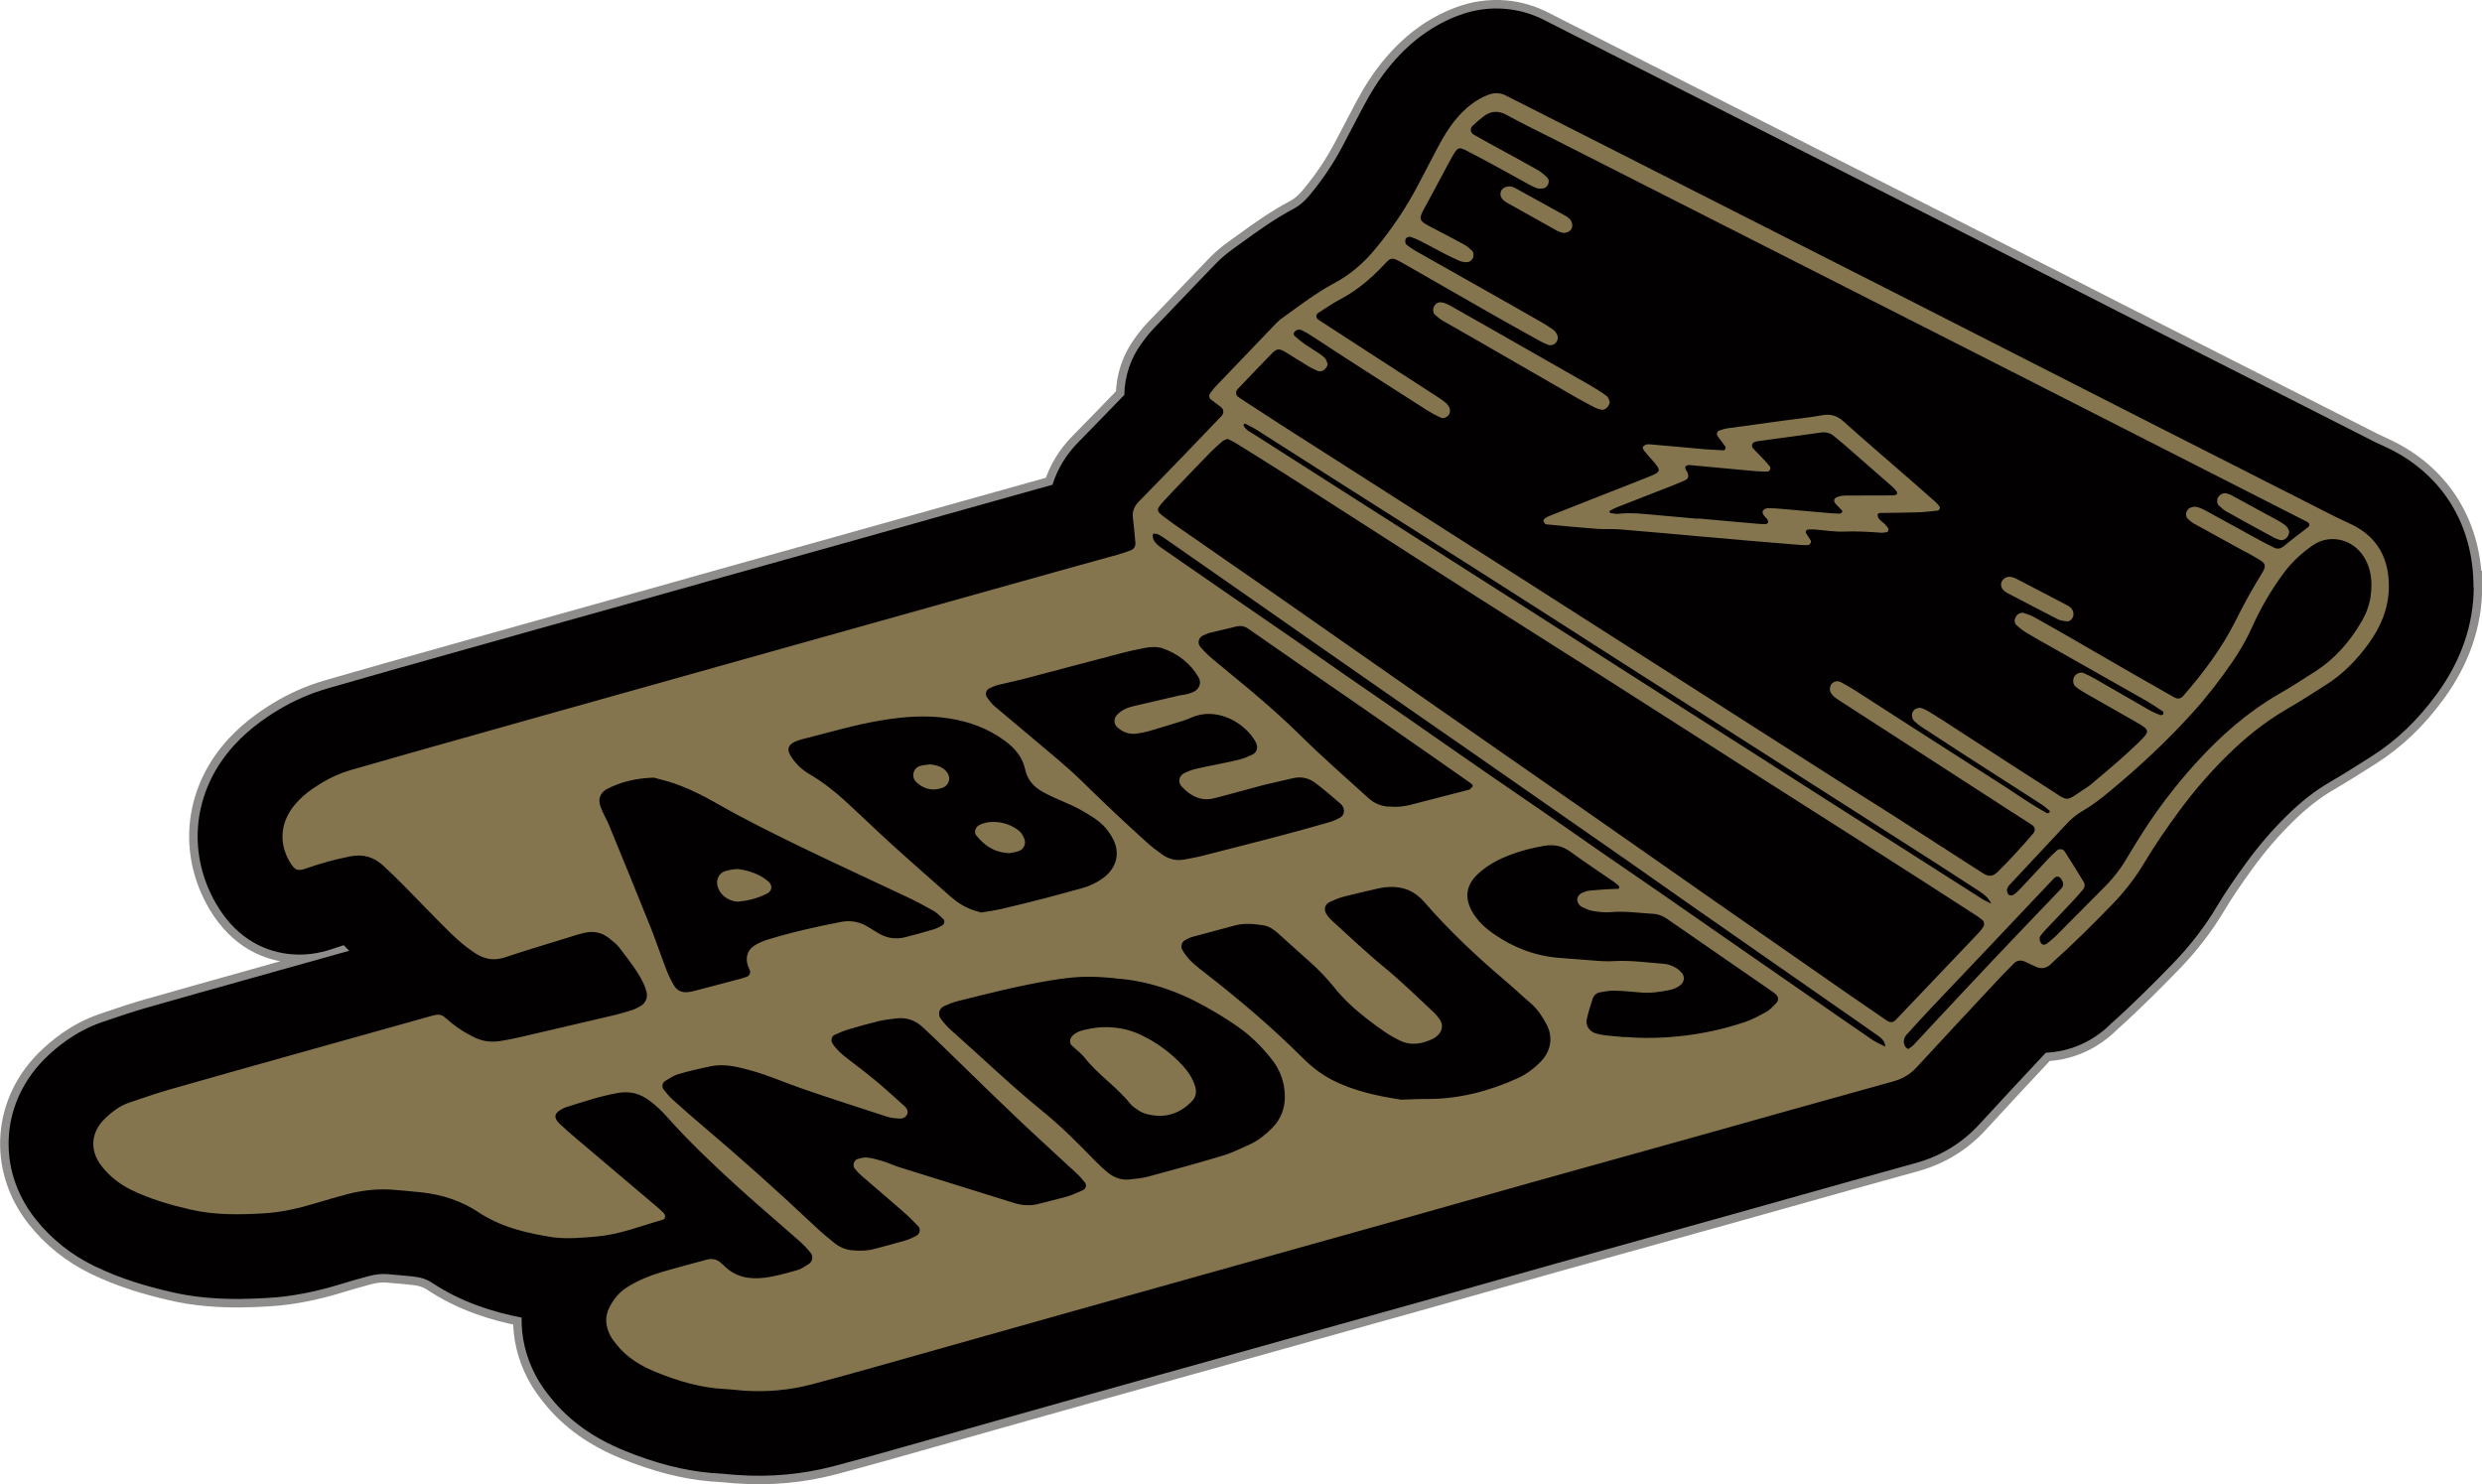 <?xml version="1.0" encoding="UTF-8"?><svg id="Layer_2" xmlns="http://www.w3.org/2000/svg" viewBox="0 0 352.1 210.62"><defs><style>.cls-1{fill:#85754e;}.cls-2{fill:#020000;}.cls-3{fill:#8f8c8c;stroke:#8f8c8c;stroke-miterlimit:10;stroke-width:2.41px;}</style></defs><g id="Layer_1-2"><path class="cls-3" d="M350.89,83.34c.04-8.67-4.25-15.81-11.78-19.59-.52-.26-1.05-.51-1.58-.75-.35-.16-.64-.29-.92-.44-8.44-4.28-16.87-8.55-25.3-12.84l-14.96-7.62-.25-.13c-6.78-3.45-13.56-6.91-20.34-10.36-12.03-6.11-24.06-12.21-36.09-18.31l-.36-.18-14.6-7.41-1.94-.98c-1.26-.63-2.46-1.24-3.65-1.86-1.75-.9-3.61-1.44-5.53-1.61-2.25-.2-4.49.11-6.67.93-3.57,1.34-6.64,3.54-9.38,6.73-1.97,2.29-3.28,4.6-4.21,6.34-.96,1.81-1.91,3.63-2.86,5.45-1.26,2.41-2.84,4.77-4.71,7.01-.72.86-1.4,1.44-2.14,1.84-2.81,1.49-5.17,3.2-7.25,4.71-.52.37-.99.72-1.46,1.05-.92.65-1.79,1.41-2.6,2.25-2.88,3-5.76,6-8.63,9.02-.75.79-1.28,1.5-1.59,1.93l-.1.14c-1.61,2.16-2.45,4.75-2.49,7.36l-.15.16c-2.16,2.23-4.26,4.41-6.38,6.56-1.74,1.77-2.97,3.82-3.66,6.04-.94.26-1.86.51-2.77.77-4.28,1.2-8.57,2.4-12.85,3.6l-3.65,1.03-5.07,1.42-6.45,1.81-7.3,2.04-8.97,2.51-5.85,1.65-5.9,1.66-7.15,2-9.11,2.55c-6.26,1.76-12.51,3.52-18.77,5.28-2.96.84-5.92,1.69-8.88,2.54l-.2.06c-2.42.7-4.77,1.73-6.98,3.07-1.9,1.16-4.71,3.04-7.12,6.05-5.02,6.3-5.64,14.51-1.62,21.43,3.13,5.39,7.51,6.86,10.63,7.14,2.65.24,4.81-.38,6.2-.87.41-.14.83-.28,1.26-.41.26.26.52.53.78.79-3.23.9-6.46,1.81-9.68,2.71l-3.96,1.11c-5.05,1.41-10.06,2.82-15.07,4.25-1.96.56-3.78,1.18-5.55,1.78l-.79.27c-4.02,1.36-6.76,3.9-7.66,4.74-6.75,6.27-7.5,16.04-1.77,23.23,2.24,2.81,5.04,5.05,8.34,6.65,3.84,1.87,7.56,2.89,10.69,3.63,1.71.41,3.45.69,5.31.85,3.2.29,6.17.18,8.67.03,3.18-.18,6.5-.81,10.15-1.92,1.13-.34,2.62-.79,4.07-1.17,1-.26,1.84-.35,2.67-.28l.79.07,1.3.11c.49.04,1.01.09,1.53.15,1.48.17,2.2.56,2.62.84,4.3,2.86,8.75,4.2,12.8,5-.06,2.76.59,5.54,1.95,8.14.79,1.51,1.68,2.61,2.21,3.27,2.6,3.23,6.01,5.66,10.41,7.46,4.45,1.81,8.37,2.82,12.33,3.17.45.04.91.07,1.37.09.13,0,.26.02.39.03l.54.05.66.06.64.05c4.73.34,9.35-.08,13.78-1.25,4.66-1.23,9.31-2.55,13.81-3.83l4.91-1.39,9.14-2.58,8.7-2.45c3.4-.96,6.8-1.91,10.21-2.86l.29-.08,5.98-1.67,6.73-1.89,8.85-2.48,5.97-1.67c3.36-.94,6.72-1.88,10.08-2.82,2.63-.74,5.26-1.48,7.88-2.23,3.31-.94,6.62-1.88,9.94-2.81,4.22-1.18,8.44-2.36,12.66-3.53,3.76-1.05,7.41-2.06,11.06-3.08l9.4-2.64c6.01-1.69,11.95-3.36,17.9-5,3.53-.98,6.55-2.82,9-5.49,3.06-3.33,6.14-6.64,9.23-9.94l.2-.22c3.19-.13,6.22-1.37,8.68-3.57.21-.19.42-.39.62-.59,3.23-2.88,6.19-5.88,8.72-8.48,2.43-2.5,4.55-5.24,6.29-8.17,1.09-1.82,2.39-3.75,4.22-6.26,1.7-2.33,3.59-4.52,5.62-6.52,2.05-2.02,4.04-3.58,6.08-4.76,1.94-1.13,3.76-2.28,5.52-3.4l.5-.32c3.54-2.25,6.58-5.18,9.31-8.94,3.39-4.68,5.12-9.74,5.15-15.04Z"/><path class="cls-2" d="M350.89,83.34c.04-8.67-4.25-15.81-11.78-19.59-.52-.26-1.05-.51-1.58-.75-.35-.16-.64-.29-.92-.44-8.44-4.28-16.87-8.55-25.3-12.84l-14.96-7.62-.25-.13c-6.78-3.45-13.56-6.91-20.34-10.36-12.03-6.11-24.06-12.21-36.09-18.31l-.36-.18-14.6-7.41-1.94-.98c-1.26-.63-2.46-1.24-3.65-1.86-1.75-.9-3.61-1.44-5.53-1.61-2.25-.2-4.49.11-6.67.93-3.57,1.34-6.64,3.54-9.38,6.73-1.97,2.29-3.28,4.6-4.21,6.34-.96,1.81-1.91,3.63-2.86,5.45-1.26,2.41-2.84,4.77-4.71,7.01-.72.86-1.4,1.44-2.14,1.84-2.81,1.49-5.17,3.2-7.25,4.71-.52.37-.99.72-1.46,1.05-.92.65-1.79,1.41-2.6,2.25-2.88,3-5.76,6-8.63,9.02-.75.79-1.28,1.5-1.59,1.93l-.1.14c-1.61,2.16-2.45,4.75-2.49,7.36l-.15.16c-2.16,2.23-4.26,4.41-6.38,6.56-1.74,1.77-2.97,3.82-3.66,6.04-.94.26-1.86.51-2.77.77-4.28,1.2-8.57,2.4-12.85,3.6l-3.65,1.03-5.07,1.42-6.45,1.81-7.3,2.04-8.97,2.51-5.85,1.65-5.9,1.66-7.15,2-9.11,2.55c-6.26,1.76-12.51,3.52-18.77,5.28-2.96.84-5.92,1.69-8.88,2.54l-.2.06c-2.42.7-4.77,1.73-6.98,3.07-1.9,1.16-4.71,3.04-7.12,6.05-5.02,6.3-5.64,14.51-1.62,21.43,3.13,5.39,7.51,6.86,10.63,7.14,2.65.24,4.81-.38,6.2-.87.41-.14.83-.28,1.26-.41.26.26.52.53.78.79-3.23.9-6.46,1.81-9.68,2.71l-3.96,1.11c-5.05,1.41-10.06,2.82-15.07,4.25-1.96.56-3.78,1.18-5.55,1.78l-.79.27c-4.02,1.36-6.76,3.9-7.66,4.74-6.75,6.27-7.5,16.04-1.77,23.23,2.24,2.81,5.04,5.05,8.34,6.65,3.84,1.87,7.56,2.89,10.69,3.63,1.71.41,3.45.69,5.31.85,3.2.29,6.17.18,8.67.03,3.18-.18,6.5-.81,10.15-1.92,1.13-.34,2.62-.79,4.07-1.17,1-.26,1.84-.35,2.67-.28l.79.07,1.3.11c.49.04,1.01.09,1.53.15,1.48.17,2.2.56,2.62.84,4.3,2.86,8.75,4.2,12.8,5-.06,2.76.59,5.54,1.95,8.14.79,1.51,1.68,2.61,2.21,3.27,2.6,3.23,6.01,5.66,10.41,7.46,4.45,1.81,8.37,2.82,12.33,3.17.45.04.91.07,1.37.09.13,0,.26.02.39.03l.54.05.66.06.64.05c4.73.34,9.35-.08,13.78-1.25,4.66-1.23,9.31-2.55,13.81-3.83l4.91-1.39,9.14-2.58,8.7-2.45c3.4-.96,6.8-1.91,10.21-2.86l.29-.08,5.98-1.67,6.73-1.89,8.85-2.48,5.97-1.67c3.36-.94,6.72-1.88,10.08-2.82,2.63-.74,5.26-1.48,7.88-2.23,3.31-.94,6.62-1.88,9.94-2.81,4.22-1.18,8.44-2.36,12.66-3.53,3.76-1.05,7.41-2.06,11.06-3.08l9.4-2.64c6.01-1.69,11.95-3.36,17.9-5,3.53-.98,6.55-2.82,9-5.49,3.06-3.33,6.14-6.64,9.23-9.94l.2-.22c3.19-.13,6.22-1.37,8.68-3.57.21-.19.42-.39.62-.59,3.23-2.88,6.19-5.88,8.72-8.48,2.43-2.5,4.55-5.24,6.29-8.17,1.09-1.82,2.39-3.75,4.22-6.26,1.7-2.33,3.59-4.52,5.62-6.52,2.05-2.02,4.04-3.58,6.08-4.76,1.94-1.13,3.76-2.28,5.52-3.4l.5-.32c3.54-2.25,6.58-5.18,9.31-8.94,3.39-4.68,5.12-9.74,5.15-15.04Z"/><path class="cls-2" d="M343.68,83.3c.03-5.91-2.74-10.56-7.8-13.1-.45-.23-.91-.44-1.37-.65-.39-.18-.77-.36-1.15-.55-8.44-4.28-16.88-8.56-25.31-12.85l-14.96-7.62c-6.86-3.5-13.72-6.99-20.58-10.48-12.15-6.17-24.3-12.33-36.45-18.5l-14.6-7.41-1.93-.98c-1.23-.62-2.47-1.25-3.7-1.88-.92-.47-1.89-.76-2.87-.84-1.16-.1-2.34.06-3.5.5-2.4.9-4.51,2.43-6.44,4.68-1.5,1.75-2.55,3.59-3.3,5.01-.95,1.8-1.9,3.61-2.84,5.42-1.5,2.87-3.37,5.66-5.56,8.29-1.32,1.58-2.72,2.76-4.3,3.59-2.36,1.25-4.42,2.74-6.4,4.18-.51.37-1.01.73-1.52,1.1-.55.39-1.08.85-1.57,1.36-2.88,2.99-5.74,5.99-8.61,9-.43.45-.76.9-.99,1.22l-.11.15c-1.23,1.65-1.4,3.76-.61,5.5-.74.78-1.49,1.55-2.24,2.32l-.42.43c-2.13,2.21-4.27,4.42-6.42,6.61-2.17,2.21-2.38,4.64-2.18,6.3.01.11.03.22.04.33-1.09.3-2.17.6-3.26.9-1.41.39-2.83.78-4.24,1.18-4.28,1.2-8.56,2.4-12.84,3.6l-3.65,1.03-5.07,1.42-6.45,1.81-7.3,2.04-8.97,2.51-5.85,1.64-5.9,1.66-7.15,2-9.11,2.55c-6.25,1.76-12.5,3.51-18.75,5.28-2.97.84-5.94,1.69-8.9,2.55l-.14.04c-1.81.52-3.57,1.3-5.23,2.31-1.56.94-3.55,2.3-5.22,4.39-3.17,3.97-3.55,8.95-1.02,13.3.47.82,1.91,3.3,5.03,3.57,1.24.11,2.31-.19,3.19-.49,1.72-.6,3.57-1.1,5.49-1.5.19-.04.28-.03.29-.03,0,0,.09.05.23.18.87.81,1.78,1.69,2.7,2.62.82.83,1.63,1.66,2.44,2.5,1.38,1.42,2.77,2.85,4.18,4.24,1.49,1.47,2.93,2.64,4.38,3.58,1.41.91,2.89,1.44,4.42,1.58,1.3.12,2.63-.05,3.97-.5,2-.68,4.08-1.31,6.1-1.93l2.29-.7.57-.18c.53-.17,1.05-.33,1.52-.45l.06.05c.1.08.2.15.29.24l.58.76c.33.43.66.86.96,1.28-4.27,1.01-8.55,2.01-12.83,3.01-.99.23-1.85.4-2.62.51-.13.02-.24.02-.35.01-.09,0-.24-.03-.44-.13-.94-.47-1.65-.91-2.23-1.4l-.34-.29c-.28-.23-.55-.47-.83-.69-.94-.74-2.07-1.19-3.26-1.29-.53-.05-1.08-.03-1.62.06-.4.07-.8.16-1.19.27l-2.64.74c-5.15,1.44-10.29,2.88-15.44,4.32l-3.96,1.11c-5.01,1.4-10.03,2.81-15.03,4.24-1.79.51-3.53,1.1-5.22,1.67l-.8.27c-2.29.77-3.99,2.19-5.06,3.19-3.97,3.69-4.4,9.22-1.04,13.45,1.56,1.96,3.53,3.53,5.85,4.66,3.22,1.57,6.45,2.44,9.2,3.1,1.37.33,2.77.55,4.28.68,2.73.24,5.38.14,7.61.01,2.6-.15,5.38-.68,8.48-1.62,1.2-.36,2.77-.83,4.33-1.24,1.79-.47,3.46-.63,5.11-.49l.78.07,1.3.11c.58.05,1.16.11,1.74.18,2.27.26,4.16.92,5.79,2,4.14,2.75,8.57,3.73,12.73,4.37.07.01.14.02.2.03l.43.04c2.02.18,3.98.06,5.75-.1-.82.86-1.52,1.85-2.1,2.98-1.37,2.67-1.32,5.68.15,8.48.46.88,1.02,1.58,1.43,2.08,1.83,2.26,4.27,3.98,7.51,5.3,3.77,1.53,7.02,2.38,10.25,2.67.36.03.72.06,1.08.07.23.01.45.03.68.05l.58.06.66.06.54.04c3.87.28,7.69-.07,11.35-1.04,4.59-1.21,9.21-2.53,13.68-3.79l4.92-1.39,9.14-2.58,8.7-2.45c3.5-.98,7.01-1.97,10.51-2.95l5.98-1.67,6.73-1.89,8.86-2.48,5.98-1.67c3.36-.94,6.71-1.88,10.07-2.82,2.62-.74,5.25-1.48,7.87-2.23,3.32-.94,6.64-1.88,9.96-2.81,4.22-1.18,8.45-2.36,12.68-3.54,3.68-1.03,7.37-2.05,11.05-3.08l9.4-2.64c5.97-1.68,11.95-3.36,17.93-5.01,2.23-.62,4.06-1.73,5.6-3.41,3.07-3.35,6.17-6.67,9.27-9.99l2.2-2.35c.17-.18.33-.35.5-.53.53.19,1.08.31,1.63.36,1.82.16,3.6-.45,5.02-1.72.16-.15.32-.3.47-.46,3.11-2.76,6.03-5.72,8.51-8.27,2.04-2.09,3.81-4.39,5.26-6.82,1.21-2.03,2.62-4.13,4.59-6.82,1.93-2.64,4.08-5.13,6.38-7.4,2.49-2.45,4.95-4.37,7.53-5.87,1.81-1.05,3.57-2.17,5.27-3.25l.49-.31c2.76-1.76,5.16-4.08,7.34-7.09,2.49-3.43,3.76-7.08,3.78-10.85Z"/><path class="cls-1" d="M78.62,175.58c-3.8-.59-7.51-1.43-10.8-3.62-2.38-1.58-5.06-2.44-7.9-2.77-1.32-.15-2.65-.25-3.97-.37-2.28-.2-4.53.05-6.74.63-1.51.4-3.01.84-4.51,1.29-2.4.73-4.86,1.28-7.36,1.42-3.51.2-7,.25-10.49-.58-2.83-.67-5.59-1.47-8.2-2.74-1.64-.8-3.05-1.9-4.19-3.33-1.82-2.29-1.6-4.93.55-6.92.98-.91,2.04-1.72,3.33-2.15,1.93-.65,3.85-1.32,5.8-1.88,6.32-1.81,12.64-3.57,18.97-5.35,6.02-1.69,12.05-3.37,18.07-5.06.23-.06.45-.12.69-.16.4-.07.78,0,1.11.26.37.29.72.6,1.08.9.97.8,2.04,1.44,3.16,2,1.16.58,2.38.76,3.65.57,1-.15,2-.36,2.99-.58,4.42-1.02,8.84-2.06,13.25-3.1.84-.2,1.66-.44,2.48-.7.44-.14.87-.35,1.27-.59.72-.42,1.06-1.21.86-2.01-.11-.45-.28-.9-.48-1.32-.91-1.84-2.21-3.41-3.43-5.03-.37-.49-.91-.86-1.39-1.26-1.04-.86-2.25-1.07-3.53-.77-.91.21-1.81.51-2.7.79-2.84.88-5.69,1.72-8.51,2.67-1.55.52-2.87.32-4.23-.55-1.33-.86-2.51-1.88-3.62-2.97-2.23-2.19-4.38-4.47-6.58-6.69-.93-.95-1.89-1.87-2.86-2.77-1.35-1.25-2.88-1.71-4.75-1.33-2.08.42-4.11.97-6.1,1.67-1.25.44-1.68.41-2.47-.95-1.52-2.62-1.29-5.49.62-7.89,1.09-1.37,2.48-2.38,3.96-3.27,1.28-.77,2.63-1.38,4.07-1.8,3.01-.87,6.01-1.73,9.02-2.58,6.25-1.77,12.49-3.52,18.74-5.28,5.42-1.52,10.84-3.04,16.27-4.56,3.92-1.1,7.83-2.2,11.74-3.3,5.42-1.52,10.84-3.04,16.27-4.56,3.84-1.08,7.68-2.16,11.52-3.23,5.5-1.54,10.99-3.09,16.49-4.62,2.94-.82,5.88-1.62,8.82-2.45.6-.17,1.19-.37,1.78-.59.47-.17.74-.58.7-1.1-.1-1.17-.21-2.34-.35-3.5-.12-.93.18-1.66.83-2.33,2.3-2.34,4.58-4.7,6.87-7.07,1.63-1.69,3.25-3.38,4.87-5.08.37-.4.33-.93-.05-1.24-.24-.2-.5-.37-.75-.56-.25-.19-.5-.37-.74-.57-.24-.2-.27-.58-.07-.85.23-.31.46-.64.73-.92,2.86-3,5.73-5.99,8.6-8.98.27-.28.57-.54.88-.77,2.42-1.72,4.77-3.56,7.4-4.96,2.25-1.19,4.12-2.82,5.74-4.76,2.36-2.83,4.42-5.87,6.13-9.14.94-1.8,1.88-3.6,2.83-5.4.77-1.46,1.61-2.86,2.69-4.12,1.24-1.44,2.67-2.63,4.48-3.31.87-.32,1.67-.3,2.48.12,1.88.96,3.77,1.91,5.65,2.86,17.02,8.63,34.04,17.26,51.05,25.9,11.85,6.02,23.69,12.07,35.54,18.1,8.43,4.29,16.88,8.57,25.32,12.85.84.42,1.7.79,2.54,1.21,3.61,1.81,5.17,4.84,5.15,8.77-.02,3.01-1.13,5.66-2.86,8.05-1.66,2.29-3.62,4.32-6.03,5.85-1.85,1.18-3.69,2.36-5.58,3.46-3.14,1.82-5.92,4.07-8.49,6.61-2.51,2.48-4.81,5.15-6.89,7.99-1.71,2.33-3.36,4.72-4.84,7.2-1.29,2.17-2.82,4.13-4.57,5.93-2.67,2.74-5.37,5.46-8.24,8.01-.18.16-.33.33-.5.49-.58.52-1.24.66-1.96.37-.58-.24-1.13-.53-1.7-.78-.56-.25-1.09-.17-1.52.25-.78.77-1.54,1.56-2.29,2.36-3.84,4.12-7.69,8.22-11.5,12.37-.94,1.02-2,1.65-3.34,2.02-9.12,2.52-18.23,5.1-27.34,7.65-7.91,2.21-15.82,4.4-23.73,6.62-5.95,1.67-11.89,3.37-17.84,5.04-5.34,1.5-10.69,2.99-16.04,4.49-5.2,1.46-10.39,2.91-15.59,4.37-5.5,1.54-11,3.08-16.49,4.62-5.95,1.67-11.89,3.36-17.84,5.03-6.17,1.73-12.33,3.52-18.53,5.16-3.18.84-6.47,1.13-9.77.89-.86-.06-1.71-.18-2.57-.22-3.41-.17-6.63-1.12-9.75-2.39-2.11-.86-4.08-2.01-5.55-3.83-.34-.42-.7-.86-.95-1.34-.69-1.32-.83-2.68-.13-4.05.62-1.2,1.45-2.21,2.63-2.92,1.48-.9,3.07-1.56,4.73-2.05,2.1-.63,4.22-1.16,6.33-1.75.82-.23,1.54-.14,2.16.48.11.11.25.19.36.3,1.62,1.69,3.68,2.03,5.84,1.75,1.54-.19,3.06-.64,4.56-1.06.59-.16,1.13-.54,1.65-.87.56-.35.69-1.11.25-1.64-.49-.6-1.04-1.16-1.62-1.68-3.05-2.69-6.16-5.31-9.16-8.06-3.34-3.06-6.63-6.19-9.64-9.59-.72-.81-1.54-1.57-2.41-2.22-1.29-.96-2.72-1.39-4.41-1.1-2.56.44-5,1.28-7.46,2.04-.22.07-.43.19-.63.3-1.02.53-1.12,1.21-.27,2.02.73.7,1.5,1.37,2.28,2.03,3.82,3.24,7.64,6.46,11.46,9.7.36.3.7.62,1.04.95.32.31.26.85-.12.96-3.08.87-6.09,2.08-9.3,2.37-2.02.18-4.05.37-6.09.14ZM282.48,128.2h0c-.38-.81-1.05-1.34-1.78-1.81-2.04-1.31-4.06-2.64-6.1-3.95-3.62-2.32-7.24-4.63-10.87-6.95-3.82-2.44-7.64-4.88-11.47-7.32-3.62-2.31-7.24-4.63-10.87-6.95-3.82-2.44-7.65-4.88-11.47-7.32-3.29-2.11-6.58-4.22-9.87-6.33-3.82-2.44-7.64-4.89-11.47-7.32-6.07-3.86-12.15-7.7-18.22-11.56-4.02-2.56-8.04-5.13-12.07-7.69-.52-.33-1.09-.6-1.64-.89-.04-.02-.15.04-.19.08-.04.05-.07.15-.04.2.34.67,1.01.95,1.6,1.32,3.95,2.53,7.91,5.05,11.86,7.57,3.82,2.44,7.65,4.88,11.47,7.32,3.89,2.48,7.78,4.96,11.66,7.44,3.82,2.44,7.65,4.88,11.47,7.32,3.62,2.31,7.24,4.64,10.87,6.95,4.15,2.65,8.31,5.29,12.46,7.94,3.56,2.27,7.11,4.56,10.67,6.83,4.15,2.65,8.31,5.29,12.46,7.93,3.43,2.19,6.85,4.38,10.28,6.56.39.25.84.42,1.25.63ZM267.48,148.53l.05.09-.07-.07c-.03-.69-.4-1.15-.94-1.53-1.48-1.02-2.95-2.06-4.42-3.09-3.66-2.55-7.31-5.1-10.97-7.64-3.66-2.55-7.32-5.09-10.97-7.65-3.2-2.24-6.4-4.5-9.6-6.74-3.78-2.64-7.57-5.27-11.36-7.91-3.46-2.41-6.93-4.83-10.39-7.24-3.6-2.5-7.2-4.99-10.79-7.49-3.79-2.63-7.57-5.27-11.35-7.91-3.66-2.55-7.31-5.11-10.96-7.66-3.4-2.37-6.8-4.74-10.2-7.11-.38-.27-.78-.53-1.19-.75-.18-.1-.43-.11-.65-.12-.19,0-.17.54-.03.85.25.52.67.85,1.12,1.17,3.34,2.31,6.68,4.63,10.03,6.94,2.77,1.91,5.54,3.81,8.31,5.72,2.7,1.87,5.39,3.76,8.09,5.63,2.83,1.96,5.67,3.9,8.5,5.86,3.66,2.54,7.31,5.1,10.98,7.63,2.76,1.91,5.55,3.8,8.31,5.71,2.77,1.91,5.52,3.85,8.28,5.76,2.76,1.91,5.54,3.81,8.31,5.72,3.73,2.58,7.45,5.18,11.17,7.76,2.95,2.05,5.91,4.1,8.87,6.15,3.34,2.32,6.67,4.65,10.03,6.94.57.39,1.24.65,1.86.97ZM188.36,51.56c-.05.75-.83,1.3-1.39,1.08-.5-.2-1-.45-1.46-.73-1.07-.64-2.12-1.34-3.19-1.98-.83-.5-1.21-.48-1.87.2-1.64,1.67-3.25,3.38-4.87,5.07-.05.06-.09.13-.13.19-.17.23-.11.66.12.85.18.14.37.29.57.41,2.03,1.32,4.06,2.65,6.1,3.96,3.75,2.41,7.51,4.8,11.27,7.2,3.62,2.32,7.25,4.63,10.87,6.95,3.82,2.44,7.65,4.88,11.47,7.32,3.62,2.32,7.25,4.64,10.87,6.95,3.82,2.44,7.65,4.88,11.47,7.32,3.62,2.32,7.25,4.64,10.87,6.95,4.22,2.69,8.44,5.39,12.66,8.08,2.38,1.51,4.77,2.99,7.14,4.51,4.15,2.66,8.28,5.34,12.43,8,.84.54,1.41.49,2.11-.19.84-.82,1.65-1.67,2.44-2.53.85-.92,1.68-1.85,2.5-2.8.48-.56.43-.99-.14-1.37-1.11-.73-2.24-1.43-3.36-2.16-5.06-3.27-10.11-6.54-15.17-9.81-2.89-1.87-5.78-3.73-8.67-5.6-.26-.17-.53-.34-.77-.54-.18-.15-.32-.34-.46-.52-.26-.34-.23-.96.05-1.32.27-.35.86-.51,1.27-.29.62.33,1.24.67,1.83,1.04,2.83,1.81,5.65,3.65,8.48,5.46,4.34,2.79,8.69,5.57,13.04,8.36,1.12.72,2.21,1.48,3.33,2.19.85.55,1.73,1.06,2.61,1.57.08.05.27-.07.39-.14.03-.02.02-.18-.02-.22-.36-.3-.71-.61-1.1-.87-3.81-2.46-7.63-4.9-11.45-7.36-1.91-1.23-3.8-2.47-5.7-3.72-.32-.21-.63-.47-.91-.73-.41-.39-.47-1.08-.14-1.5.27-.35.85-.51,1.27-.33.29.12.57.25.84.41.6.36,1.2.73,1.79,1.11,5.06,3.27,10.09,6.57,15.17,9.8,3.21,2.04,2.24,2.02,5.68-.22.39-.25.73-.58,1.09-.88,2.1-1.75,4.18-3.53,6.15-5.44,1.61-1.56,1.53-1.73-.32-2.79-2.44-1.4-4.9-2.78-7.34-4.18-.47-.27-.93-.57-1.35-.92-.4-.33-.42-1.08-.1-1.51.27-.35.86-.57,1.26-.39.57.25,1.13.53,1.67.84,2.58,1.48,5.14,2.98,7.72,4.45.47.27.98.47,1.49.67.11.04.33-.03.41-.13.06-.08.03-.34-.05-.4-.78-.52-1.56-1.04-2.37-1.51-4.35-2.48-8.71-4.94-13.06-7.4-1.29-.73-2.6-1.45-3.87-2.21-.53-.32-1.03-.7-1.48-1.13-.29-.28-.31-.71-.12-1.1.21-.43.73-.74,1.15-.61.52.16,1.04.34,1.51.6,1.98,1.1,3.95,2.23,5.91,3.36,2.64,1.52,5.28,3.06,7.92,4.58,1.97,1.13,3.94,2.25,5.91,3.37.64.36,1,.31,1.45-.21,2.83-3.26,5.4-6.69,7.35-10.56.91-1.81,1.86-3.62,2.9-5.36,1.72-2.9,1.98-2.51-1.11-4.26-.2-.12-.42-.21-.63-.32-2.33-1.28-4.66-2.56-6.99-3.85-.33-.19-.65-.43-.93-.7-.45-.43-.26-1.34.35-1.58.28-.11.62-.19.9-.12.45.11.88.31,1.29.53,2.61,1.42,5.21,2.86,7.82,4.29.62.34,1.25.64,1.88.96.47.24.91.15,1.32-.16.37-.29.72-.6,1.09-.89.8-.62,1.61-1.24,2.41-1.86.28-.22.23-.55-.12-.74-.21-.11-.42-.21-.63-.32-12.34-6.28-24.67-12.56-37.01-18.84-5.16-2.63-10.32-5.25-15.48-7.87-17.85-9.06-35.71-18.12-53.56-27.18-2.3-1.17-4.63-2.29-6.89-3.53-1.19-.65-2.23-.59-3.26.19-.56.42-1.09.89-1.59,1.37-.37.36-.3.96.14,1.21,1.15.66,2.32,1.3,3.49,1.94,1.85,1.02,3.71,2.01,5.55,3.06.53.3,1.02.71,1.45,1.15.43.45.07,1.37-.56,1.49-.3.05-.63.07-.91-.02-.44-.14-.86-.37-1.27-.59-2.54-1.38-5.05-2.83-7.62-4.15-2.45-1.26-2.17-1.51-3.64,1.16-1.09,1.99-2.12,4.01-3.22,5.99-1.16,2.1-1.16,2.15,1.07,3.3,1.46.76,2.92,1.51,4.36,2.3.4.22.76.55,1.1.86.24.22.27.79.09,1.1-.21.37-.55.56-.97.53-.31-.02-.63-.07-.91-.19-.72-.31-1.42-.65-2.11-1.01-1.18-.61-2.34-1.26-3.53-1.86-.41-.21-.86-.37-1.3-.53-.28-.1-.69.12-.73.43-.03.21-.02.52.11.63.41.35.87.66,1.34.93,4.22,2.39,8.44,4.77,12.66,7.16,1.7.96,3.4,1.92,5.1,2.9.61.35,1.21.72,1.78,1.14.24.17.42.46.55.73.18.38.07.77-.19,1.09-.24.3-.73.45-1.06.32-.36-.14-.72-.3-1.06-.48-2.39-1.33-4.79-2.65-7.17-4.01-4.21-2.4-8.41-4.83-12.62-7.23-.34-.19-.69-.38-1.06-.49-.2-.06-.49,0-.66.11-.31.23-.57.53-.83.81-1.79,1.88-3.74,3.55-6.05,4.77-1.1.58-2.14,1.3-3.19,1.97-.38.24-.37.72,0,.97,2.88,1.88,5.77,3.75,8.66,5.62,2.76,1.78,5.52,3.56,8.28,5.35.39.25.77.53,1.14.83.18.14.31.35.44.54.25.36.2,1-.13,1.3-.31.28-.7.42-1.08.23-.63-.3-1.26-.63-1.85-1-3.96-2.52-7.91-5.06-11.85-7.6-1.51-.97-3.01-1.97-4.52-2.95-.46-.3-.93-.58-1.42-.82-.19-.09-.47-.12-.67-.05-.19.06-.37.26-.48.44-.05.09.02.33.12.42.47.41.95.81,1.46,1.17.64.45,1.32.84,1.97,1.28.32.22.65.45.9.74.19.22.26.55.32.7ZM174.16,62.28c-.27.11-.52.14-.69.29-.6.5-1.19,1.02-1.73,1.58-1.37,1.39-2.72,2.81-4.07,4.22-.86.9-1.74,1.79-2.58,2.72-1.13,1.26-1.11,1.39.18,2.35.63.47,1.26.93,1.9,1.37,4.62,3.21,9.25,6.4,13.87,9.62,5.64,3.93,11.27,7.88,16.91,11.82,5.25,3.67,10.51,7.33,15.77,10.99,4.3,2.99,8.6,5.97,12.89,8.97,5.7,3.98,11.4,7.98,17.1,11.96,6.09,4.25,12.18,8.49,18.28,12.73,1.67,1.16,3.35,2.3,5.02,3.45.19.13.38.28.58.4.61.4.95.38,1.44-.14,3.94-4.13,7.87-8.26,11.8-12.4.21-.22.37-.5.55-.76.15-.23.09-.7-.11-.87-.24-.2-.48-.4-.74-.57-2.29-1.49-4.59-2.97-6.89-4.45-3.55-2.28-7.11-4.55-10.66-6.82-4.55-2.9-9.1-5.79-13.65-8.69-3.16-2.02-6.32-4.04-9.48-6.07-3.82-2.44-7.64-4.89-11.46-7.32-6.27-3.98-12.55-7.94-18.81-11.93-5.8-3.7-11.58-7.43-17.37-11.14-3.29-2.11-6.58-4.22-9.87-6.32-2.38-1.51-4.77-2.99-7.16-4.48-.33-.2-.69-.35-1.02-.52ZM120.97,177.4c1.19.11,2.2.05,3.19-.22,1.43-.4,2.87-.76,4.29-1.18.52-.15,1.02-.39,1.5-.64.55-.28.71-.96.3-1.39-.7-.73-1.42-1.45-2.18-2.11-1.94-1.7-3.91-3.36-5.86-5.05-.35-.3-.67-.65-.96-1.02-.35-.44-.11-1.2.43-1.35.44-.12.93-.26,1.37-.2.77.1,1.53.31,2.27.54.75.23,1.45.58,2.2.81,5.44,1.7,10.89,3.38,16.33,5.09,1.15.36,2.29.44,3.46.14,1.36-.36,2.73-.67,4.08-1.06.75-.22,1.46-.55,2.17-.86.52-.23.65-.75.32-1.16-.35-.42-.7-.84-1.1-1.21-2.8-2.61-5.64-5.17-8.42-7.81-3.45-3.28-6.85-6.62-10.27-9.94-1.07-1.03-2.13-2.07-3.22-3.07-1.03-.94-2.26-1.38-3.66-1.22-.85.1-1.71.19-2.54.39-1.44.35-2.87.75-4.29,1.17-.67.2-1.32.48-1.96.77-.45.2-.59.8-.34,1.2.55.87,1.31,1.54,2.12,2.16,1.36,1.05,2.74,2.08,4.06,3.18,1.38,1.15,2.7,2.37,4.04,3.57.46.41.57.88.36,1.24-.27.47-.73.57-1.21.53-.54-.04-1.1-.09-1.61-.26-3.94-1.28-7.88-2.55-11.79-3.89-2.51-.86-4.94-1.95-7.5-2.66-1.89-.52-3.79-1.01-5.76-.6-1.53.32-3.05.67-4.55,1.11-.66.19-1.26.6-1.85.96-.45.27-.55.85-.24,1.23.39.49.78.98,1.24,1.39,1.39,1.26,2.8,2.5,4.23,3.71,5.49,4.64,10.84,9.44,16.07,14.37.85.8,1.75,1.56,2.66,2.29.81.65,1.75,1.01,2.63,1.05ZM198.72,156.03c1-.03,2.32-.11,3.65-.1,4.54.02,8.81-1.08,12.92-2.94,1.3-.59,2.42-1.45,3.39-2.48,1.38-1.46,1.65-3.45.7-5.2-.59-1.1-1.27-2.15-2.24-2.98-1.19-1.01-2.32-2.09-3.51-3.1-4.12-3.49-8.05-7.18-11.59-11.26-1.36-1.56-2.97-2.21-4.96-2.12-.47.02-.94.07-1.39.17-1.68.38-3.35.76-5.02,1.19-.68.18-1.33.44-1.97.74-.83.38-.98,1.18-.4,1.94.19.25.39.49.62.7,2.49,2.25,4.92,4.58,7.52,6.71,2.42,1.99,4.64,4.18,6.93,6.31.34.32.64.69.9,1.07.47.67.36,1.57-.23,2.14-.22.21-.47.43-.74.56-1.54.74-3.12,1.04-4.73.25-.7-.34-1.39-.73-2.03-1.16-.91-.61-1.78-1.27-2.65-1.94-1.67-1.3-3.23-2.71-4.56-4.37-1.08-1.34-2.25-2.59-3.56-3.73-1.47-1.28-2.9-2.62-4.36-3.92-.64-.57-1.32-1.1-2.22-1.23-1.32-.19-2.64-.34-3.96.02-2.04.55-4.08,1.08-6.11,1.64-.37.1-.72.3-1.06.49-.39.22-.58.86-.38,1.24.15.27.31.54.49.79.75,1.02,1.75,1.78,2.74,2.55,4.82,3.74,9.46,7.68,13.79,11.99,1.27,1.27,2.67,2.4,4.29,3.23,2.96,1.51,6.15,2.24,9.74,2.79ZM158.19,138.8c-3.8-.38-5.76-.25-9.24.32-4.4.73-8.72,1.83-13.04,2.91-.68.17-1.34.43-1.98.72-.7.32-.94,1.16-.48,1.78.41.56.88,1.1,1.4,1.57,4.39,3.89,8.61,7.96,13.17,11.66,2.61,2.12,4.97,4.53,7.32,6.93.6.61,1.23,1.21,1.9,1.74.89.7,1.92,1.05,3.07.91.85-.1,1.72-.17,2.54-.39,3.55-.96,7.09-1.92,10.61-2.98,1.34-.4,2.61-1.04,3.89-1.62,1.22-.56,2.25-1.42,3.18-2.37,1.21-1.23,1.77-2.8,1.74-4.47-.03-1.91-.64-3.68-1.86-5.21-1.37-1.73-2.89-3.27-4.7-4.55-1.54-1.09-3.13-2.05-4.78-2.97-4.02-2.24-8.28-3.67-12.75-3.96ZM139.23,129.47c.92-.16,1.92-.29,2.91-.52,2.06-.48,4.1-.99,6.15-1.52,1.74-.45,3.47-.94,5.21-1.41,1.07-.29,2.06-.77,2.95-1.41,1.59-1.14,2.59-3.1,1.55-5.36-.2-.42-.44-.83-.71-1.21-.55-.77-1.23-1.41-2.02-1.94-1.31-.87-2.66-1.63-4.12-2.23-1.08-.45-2.16-.93-3.18-1.49-1.28-.7-2.22-1.71-2.54-3.21-.38-1.79-1.49-3.05-2.93-4.1-2.39-1.75-5.08-2.72-7.99-3.16-3.13-.47-6.23-.24-9.34.27-3.87.63-7.61,1.77-11.41,2.71-.3.08-.6.19-.89.31-1.05.42-1.28,1.1-.72,2.02.67,1.09,1.55,1.95,2.65,2.6,1.9,1.11,3.62,2.46,5.24,3.95,2.19,2.01,4.32,4.08,6.52,6.08,2.72,2.47,5.49,4.88,8.24,7.32.95.84,1.99,1.51,3.19,1.94.37.13.74.22,1.23.37ZM163.98,91.8c-.37.02-.93,0-1.46.11-1.15.22-2.3.46-3.43.76-4.54,1.18-9.06,2.4-13.6,3.59-1.28.34-2.59.6-3.88.92-.45.11-.88.31-1.3.51-.42.21-.59.82-.31,1.22.31.44.63.9,1.04,1.25,1.78,1.53,3.6,3,5.38,4.52,2.37,2.03,4.84,3.98,7.06,6.16,3.01,2.96,6.07,5.85,9.21,8.68.69.63,1.44,1.2,2.21,1.74.93.65,1.98.91,3.12.69.77-.15,1.54-.27,2.3-.46,3.79-.96,7.57-1.93,11.35-2.92,2.34-.62,4.67-1.27,7-1.94.52-.15,1.02-.39,1.49-.66.56-.33.65-1.11.26-1.65-.05-.06-.08-.14-.14-.19-1.26-1.05-2.47-2.16-3.79-3.12-.9-.65-1.99-.87-3.13-.58-1.44.36-2.9.64-4.33,1.01-2.27.59-4.52,1.25-6.79,1.82-1.87.47-3.36-.32-4.59-1.65-.61-.65-.41-1.56.41-1.95.49-.23,1.01-.43,1.54-.56,1.06-.26,2.14-.45,3.21-.67,1.07-.23,2.15-.43,3.2-.71.6-.16,1.17-.43,1.73-.7.51-.25.72-.91.52-1.42-.06-.15-.11-.29-.19-.43-1.58-2.76-5.6-4.92-9.08-3.35-.36.16-.72.3-1.09.42-1.64.51-3.28,1.03-4.93,1.5-.6.17-1.22.29-1.84.36-.98.11-1.84-.23-2.59-.87-.58-.5-.59-1.31-.03-1.86.63-.63,1.41-.97,2.26-1.17,2.21-.51,4.41-1.03,6.62-1.54.3-.07.62-.08.92-.15.3-.07.6-.17.89-.29.9-.36,1.3-1.3.84-2.1-1.19-2.05-2.97-3.38-5.18-4.16-.22-.08-.46-.08-.87-.15ZM92.77,110.33c-2.46.08-4.72.57-6.83,1.71-.07.04-.13.09-.19.14-.6.49-.83,1.13-.66,1.88.08.38.23.75.39,1.1.29.64.64,1.25.91,1.9,1.99,4.85,3.98,9.69,5.92,14.55.78,1.96,1.44,3.97,2.2,5.93.31.8.68,1.58,1.12,2.31.44.73,1.16,1.03,2.01.91.31-.04.62-.1.92-.18,2.19-.57,4.38-1.15,6.58-1.73.3-.08.59-.19.89-.3.25-.1.46-.53.38-.78-.13-.37-.33-.72-.41-1.09-.23-1.09.18-2.04,1.15-2.6.54-.31,1.12-.57,1.71-.75,3.44-1.06,6.95-1.85,10.48-2.53,1.37-.26,2.64,0,3.82.72.53.33,1.06.66,1.6.97,1.14.66,2.37.8,3.63.49,1.36-.34,2.72-.72,4.07-1.12.44-.13.85-.37,1.26-.59.24-.12.33-.65.13-.83-.45-.42-.88-.9-1.41-1.2-1.22-.7-2.47-1.36-3.74-1.96-4.87-2.31-9.78-4.55-14.64-6.9-4.15-2.01-8.29-4.05-12.29-6.34-2.17-1.24-4.41-2.36-6.82-3.11-.74-.23-1.5-.4-2.19-.59ZM336.37,84c.02-.47.07-.94.04-1.4-.08-1.51-.49-2.92-1.45-4.13-1.71-2.13-4.7-2.64-6.92-1.06-1.53,1.08-2.91,2.33-4.05,3.87-1.78,2.4-3.27,4.96-4.49,7.67-.78,1.72-1.7,3.35-2.76,4.89-1.72,2.52-3.58,4.93-5.62,7.2-3.61,4.01-7.55,7.68-11.7,11.13-1.26,1.05-2.55,2.07-3.98,2.89-.89.51-1.66,1.17-2.35,1.92-2.67,2.85-5.33,5.71-8,8.56-.11.11-.21.24-.27.38-.07.14-.14.31-.11.44.04.22.11.49.26.6.15.1.47.11.63.01.33-.2.62-.47.89-.75,1.39-1.48,2.77-2.97,4.16-4.45.37-.4.78-.77,1.19-1.13.28-.25.84-.18,1.05.15.92,1.45,1.84,2.9,2.72,4.37.21.35.13.77-.15,1.1-.51.59-1.02,1.18-1.56,1.75-1.28,1.37-2.58,2.72-3.87,4.08-.21.23-.41.47-.59.73-.19.27-.1.78.18,1.08.2.21.5.19.84-.08.42-.35.86-.68,1.24-1.07,2.32-2.32,4.62-4.65,6.93-6.98,1.27-1.28,2.35-2.71,3.25-4.28.39-.68.82-1.33,1.22-2,2.45-4.01,5.26-7.76,8.42-11.24,3.49-3.84,7.33-7.23,11.85-9.83,1.76-1.01,3.47-2.11,5.17-3.21,2.74-1.78,4.82-4.19,6.46-6.99.76-1.3,1.26-2.68,1.36-4.2ZM230.56,147.13c1.95.17,3.89.17,5.85.05,3.77-.24,7.45-.94,11.02-2.13,1.1-.37,2.15-.93,3.17-1.5.53-.3.96-.79,1.39-1.23.37-.39.31-.93-.07-1.24-.12-.1-.23-.21-.36-.3-5.02-3.47-10.04-6.92-15.05-10.4-.6-.41-1.23-.68-1.95-.72-2.03-.11-4.04-.43-6.09-.24-.84.08-1.72-.04-2.56-.18-.53-.09-1.03-.34-1.52-.57-.41-.2-.71-.8-.63-1.17.09-.41.36-.69.74-.84.29-.12.59-.25.89-.28.93-.1,1.86-.16,2.8-.22.46-.03.93-.03,1.39-.05.04,0,.1-.1.12-.17.02-.07.01-.17-.03-.21-.23-.21-.45-.43-.7-.6-2.06-1.42-4.16-2.79-6.17-4.27-1.17-.86-2.37-1.08-3.75-.85-1.78.3-3.52.76-5.19,1.43-1.53.61-2.97,1.42-4.19,2.55-1.67,1.55-1.95,3.32-.86,5.29.74,1.33,1.82,2.34,3.05,3.2,2.81,1.97,5.92,3.16,9.35,3.43,1.95.15,3.9.31,5.85.45.62.04,1.25.05,1.87.01,2.36-.15,4.68.2,7.02.37.71.05,1.38.3,1.97.69.26.17.48.4.68.63.43.49.33,1.26-.17,1.68-.5.42-1.08.63-1.7.75-1.31.26-2.62.45-3.96.33-1.25-.11-2.49-.23-3.74-.26-.69-.02-1.39.11-2.08.24-.49.09-.86.45-1.01.9-.32.96-.62,1.94-.84,2.93-.19.88.38,1.72,1.26,1.99.45.13.91.22,1.38.28.93.11,1.87.17,2.8.26ZM197.06,114.43c1.05.12,2.05.01,3.04-.24,2.72-.71,5.44-1.4,8.17-2.11.08-.02.17-.02.22-.07.16-.15.34-.29.44-.47.03-.07-.12-.29-.23-.37-1.72-1.22-3.45-2.42-5.18-3.63-3.52-2.46-7.05-4.91-10.58-7.36-3.02-2.09-6.05-4.16-9.06-6.25-2.25-1.56-4.49-3.12-6.73-4.68-.54-.38-1.1-.53-1.77-.36-1.21.31-2.43.57-3.65.87-.37.09-.74.25-1.09.42-.61.29-.81,1.07-.37,1.59.51.59,1.06,1.15,1.65,1.65,2.33,1.96,4.72,3.85,7.02,5.85,1.95,1.68,3.86,3.41,5.69,5.22,3.06,3.02,6.3,5.84,9.48,8.73.84.77,1.83,1.18,2.94,1.23ZM270.73,148.84c.21-.17.48-.32.69-.53,2.56-2.74,5.11-5.5,7.68-8.23,2.35-2.51,4.72-5.01,7.09-7.5,2.05-2.15,4.11-4.29,6.16-6.44.4-.42.43-.74.15-1.27-.28-.55-.73-.66-1.12-.25-2.8,2.95-5.59,5.91-8.38,8.86-3.01,3.18-6.03,6.35-9.04,9.53-1.18,1.25-2.34,2.52-3.49,3.8-.47.52-.51,1.13-.16,1.73.07.12.23.18.43.32Z"/><path class="cls-1" d="M241.96,76.18c-4.05-.36-8.1-.74-12.15-1.07-1.09-.09-2.19,0-3.27-.08-2.41-.18-4.82-.4-7.23-.64-.14-.01-.3-.31-.36-.51-.03-.08.14-.27.25-.35.19-.14.4-.24.62-.33.5-.21,1.02-.4,1.53-.61,4.07-1.6,8.15-3.2,12.22-4.81,2.18-.86,2.19-.92.71-2.62-.31-.35-.63-.7-.92-1.06-.19-.24-.46-.55-.19-.82.18-.18.56-.27.83-.24,2.57.21,5.14.46,7.71.69.93.08,1.87.11,2.8.16.07,0,.18-.05.2-.09.04-.14.12-.34.05-.43-.35-.51-.74-1-1.11-1.5-.19-.26-.06-.68.24-.78.37-.12.74-.25,1.12-.31,2.79-.39,5.57-.77,8.36-1.15,1.7-.23,3.42-.4,5.11-.71,1.18-.22,2.09.03,3,.84,3.09,2.76,6.24,5.46,9.36,8.18,1.24,1.08,2.47,2.16,3.7,3.25.23.2.42.45.62.69.12.14-.05.53-.25.56-.93.09-1.86.22-2.8.25-1.79.06-3.59.06-5.39.09-.13,0-.37.13-.36.2.01.21.05.46.18.61.25.29.58.52.86.79.16.16.29.36.44.54.14.17.02.56-.17.58-.31.04-.62.11-.92.08-1.71-.13-3.42-.23-5.15-.16-1.4.06-2.8-.2-4.21-.3-.31-.02-.62,0-.93.02-.23.01-.38.33-.24.54.21.33.44.64.64.98.15.26-.11.68-.41.68-.39,0-.78,0-1.17-.03-2.57-.21-5.14-.42-7.71-.64-1.87-.16-3.74-.33-5.61-.5v.03ZM240.85,73.61s0-.03,0-.05c2.8.25,5.6.5,8.4.75.39.03.78.06,1.17.05.13,0,.32-.08.38-.18.06-.1.03-.31-.04-.42-.12-.2-.31-.35-.46-.53-.2-.25-.38-.55-.15-.84.13-.16.39-.28.59-.28.62-.01,1.25.02,1.87.08,2.18.19,4.36.39,6.54.58.62.05,1.25.1,1.87.11.11,0,.24-.15.33-.25.03-.03,0-.16-.04-.21-.27-.28-.55-.55-.82-.83-.21-.23-.41-.52-.22-.82.11-.17.38-.27.59-.33.3-.08.61-.13.92-.13,2.18-.01,4.37,0,6.55-.02.23,0,.47-.02.68-.1.08-.03.16-.3.1-.38-.17-.25-.37-.5-.6-.7-2.29-2.01-4.58-4.02-6.88-6.02-.47-.41-.97-.79-1.44-1.2-.57-.5-1.2-.62-1.95-.51-2.86.42-5.72.78-8.59,1.17-.23.03-.46.08-.69.14-.4.1-.56.6-.26.93.47.52.98,1.01,1.46,1.52.32.34.64.69.92,1.05.08.1.08.31.03.43-.05.12-.21.28-.32.28-.62,0-1.25,0-1.87-.06-2.72-.25-5.44-.51-8.17-.76-.31-.03-.62-.07-.93-.09-.61-.04-.98.18-.58.79.04.07.09.13.12.2.25.6.18.93-.32,1.16-.71.32-1.43.62-2.16.9-2.47.97-4.95,1.93-7.42,2.9-.36.14-.71.32-1.05.5-.05.03-.09.13-.08.2,0,.05.07.14.12.14.38.05.78.17,1.15.12,1.88-.22,3.74.04,5.61.2,1.87.16,3.74.33,5.6.5Z"/><path class="cls-1" d="M228.37,57.03c-.1.71-.73,1.21-1.22,1.1-.3-.07-.61-.16-.88-.3-.84-.43-1.67-.86-2.48-1.33-4.68-2.69-9.35-5.39-14.02-8.08-1.69-.98-3.4-1.93-5.09-2.91-.4-.23-.76-.54-1.11-.85-.33-.3-.33-.92-.07-1.3.25-.36.61-.52,1.01-.46.37.06.75.21,1.09.39,1.84,1.03,3.67,2.08,5.51,3.13,4.76,2.71,9.51,5.41,14.26,8.13.88.5,1.75,1.04,2.56,1.64.27.2.34.65.44.84Z"/><path class="cls-1" d="M214.17,26.45c.08.02.41.04.67.18,2.46,1.34,4.91,2.7,7.36,4.06.13.07.25.18.37.28.44.37.6,1.04.37,1.48-.24.45-.91.71-1.42.54-.22-.07-.45-.15-.65-.26-2.38-1.33-4.76-2.66-7.13-3.99-.2-.11-.39-.27-.55-.43-.29-.3-.41-.65-.3-1.07.12-.43.61-.8,1.27-.79Z"/><path class="cls-1" d="M324.74,75.38c.03.79-.69,1.39-1.27,1.24-.3-.08-.6-.18-.87-.33-2.26-1.23-4.53-2.46-6.77-3.72-.4-.22-.74-.56-1.08-.87-.25-.24-.28-.78-.11-1.1.21-.41.77-.71,1.17-.6.23.06.46.11.66.22,2.33,1.26,4.67,2.53,6.99,3.81.34.19.66.42.93.7.2.21.3.53.36.64Z"/><path class="cls-1" d="M294.15,87.22c-.01.44-.46.97-.87.94-.45-.04-.95-.09-1.34-.29-2.42-1.23-4.82-2.5-7.23-3.76-.14-.07-.26-.17-.38-.27-.38-.28-.55-.83-.4-1.24.19-.5.8-.86,1.3-.75.23.05.46.09.66.19,2.48,1.29,4.96,2.57,7.43,3.88.5.26.85.68.82,1.3Z"/><path class="cls-1" d="M157.92,145.79c1.37.09,2.72.47,4,1.08,2.2,1.06,4.15,2.49,5.82,4.28.81.87,1.45,1.84,1.8,2.98.25.82.12,1.54-.49,2.16-1.8,1.83-3.95,2.43-6.43,1.76-.37-.1-.74-.26-1.06-.47-.45-.3-.94-.61-1.27-1.03-1.91-2.39-4.54-4.07-6.42-6.48-.52-.67-1.25-1.16-1.86-1.77-.32-.32-.24-.94.07-1.28.45-.48,1.02-.73,1.63-.87,1.37-.33,2.76-.51,4.23-.36Z"/><path class="cls-1" d="M143.16,121.05c-2.3-.12-3.59-1.2-4.7-2.56-.32-.4-.07-1.14.41-1.4.71-.38,1.48-.5,2.26-.47,1.27.05,2.45.47,3.44,1.27.34.28.59.72.75,1.14.27.68-.09,1.48-.78,1.72-.58.19-1.19.26-1.38.3Z"/><path class="cls-1" d="M131.95,108.45c1.11.14,1.89.42,2.43,1.18.54.75.25,1.78-.62,2.12-1.36.52-2.6.26-3.68-.69-.43-.38-.64-.88-.46-1.47.14-.48.49-.81.96-.93.52-.13,1.07-.16,1.38-.21Z"/><path class="cls-1" d="M104.64,127.93c-1.44-.08-2.6-1.07-2.87-2.28-.2-.88.26-1.81,1.11-2.05.66-.18,1.39-.36,2.05-.26,1.46.22,2.86.72,4.03,1.69.65.53.62,1.34-.09,1.72-1.39.74-2.9,1.07-4.24,1.19Z"/></g></svg>